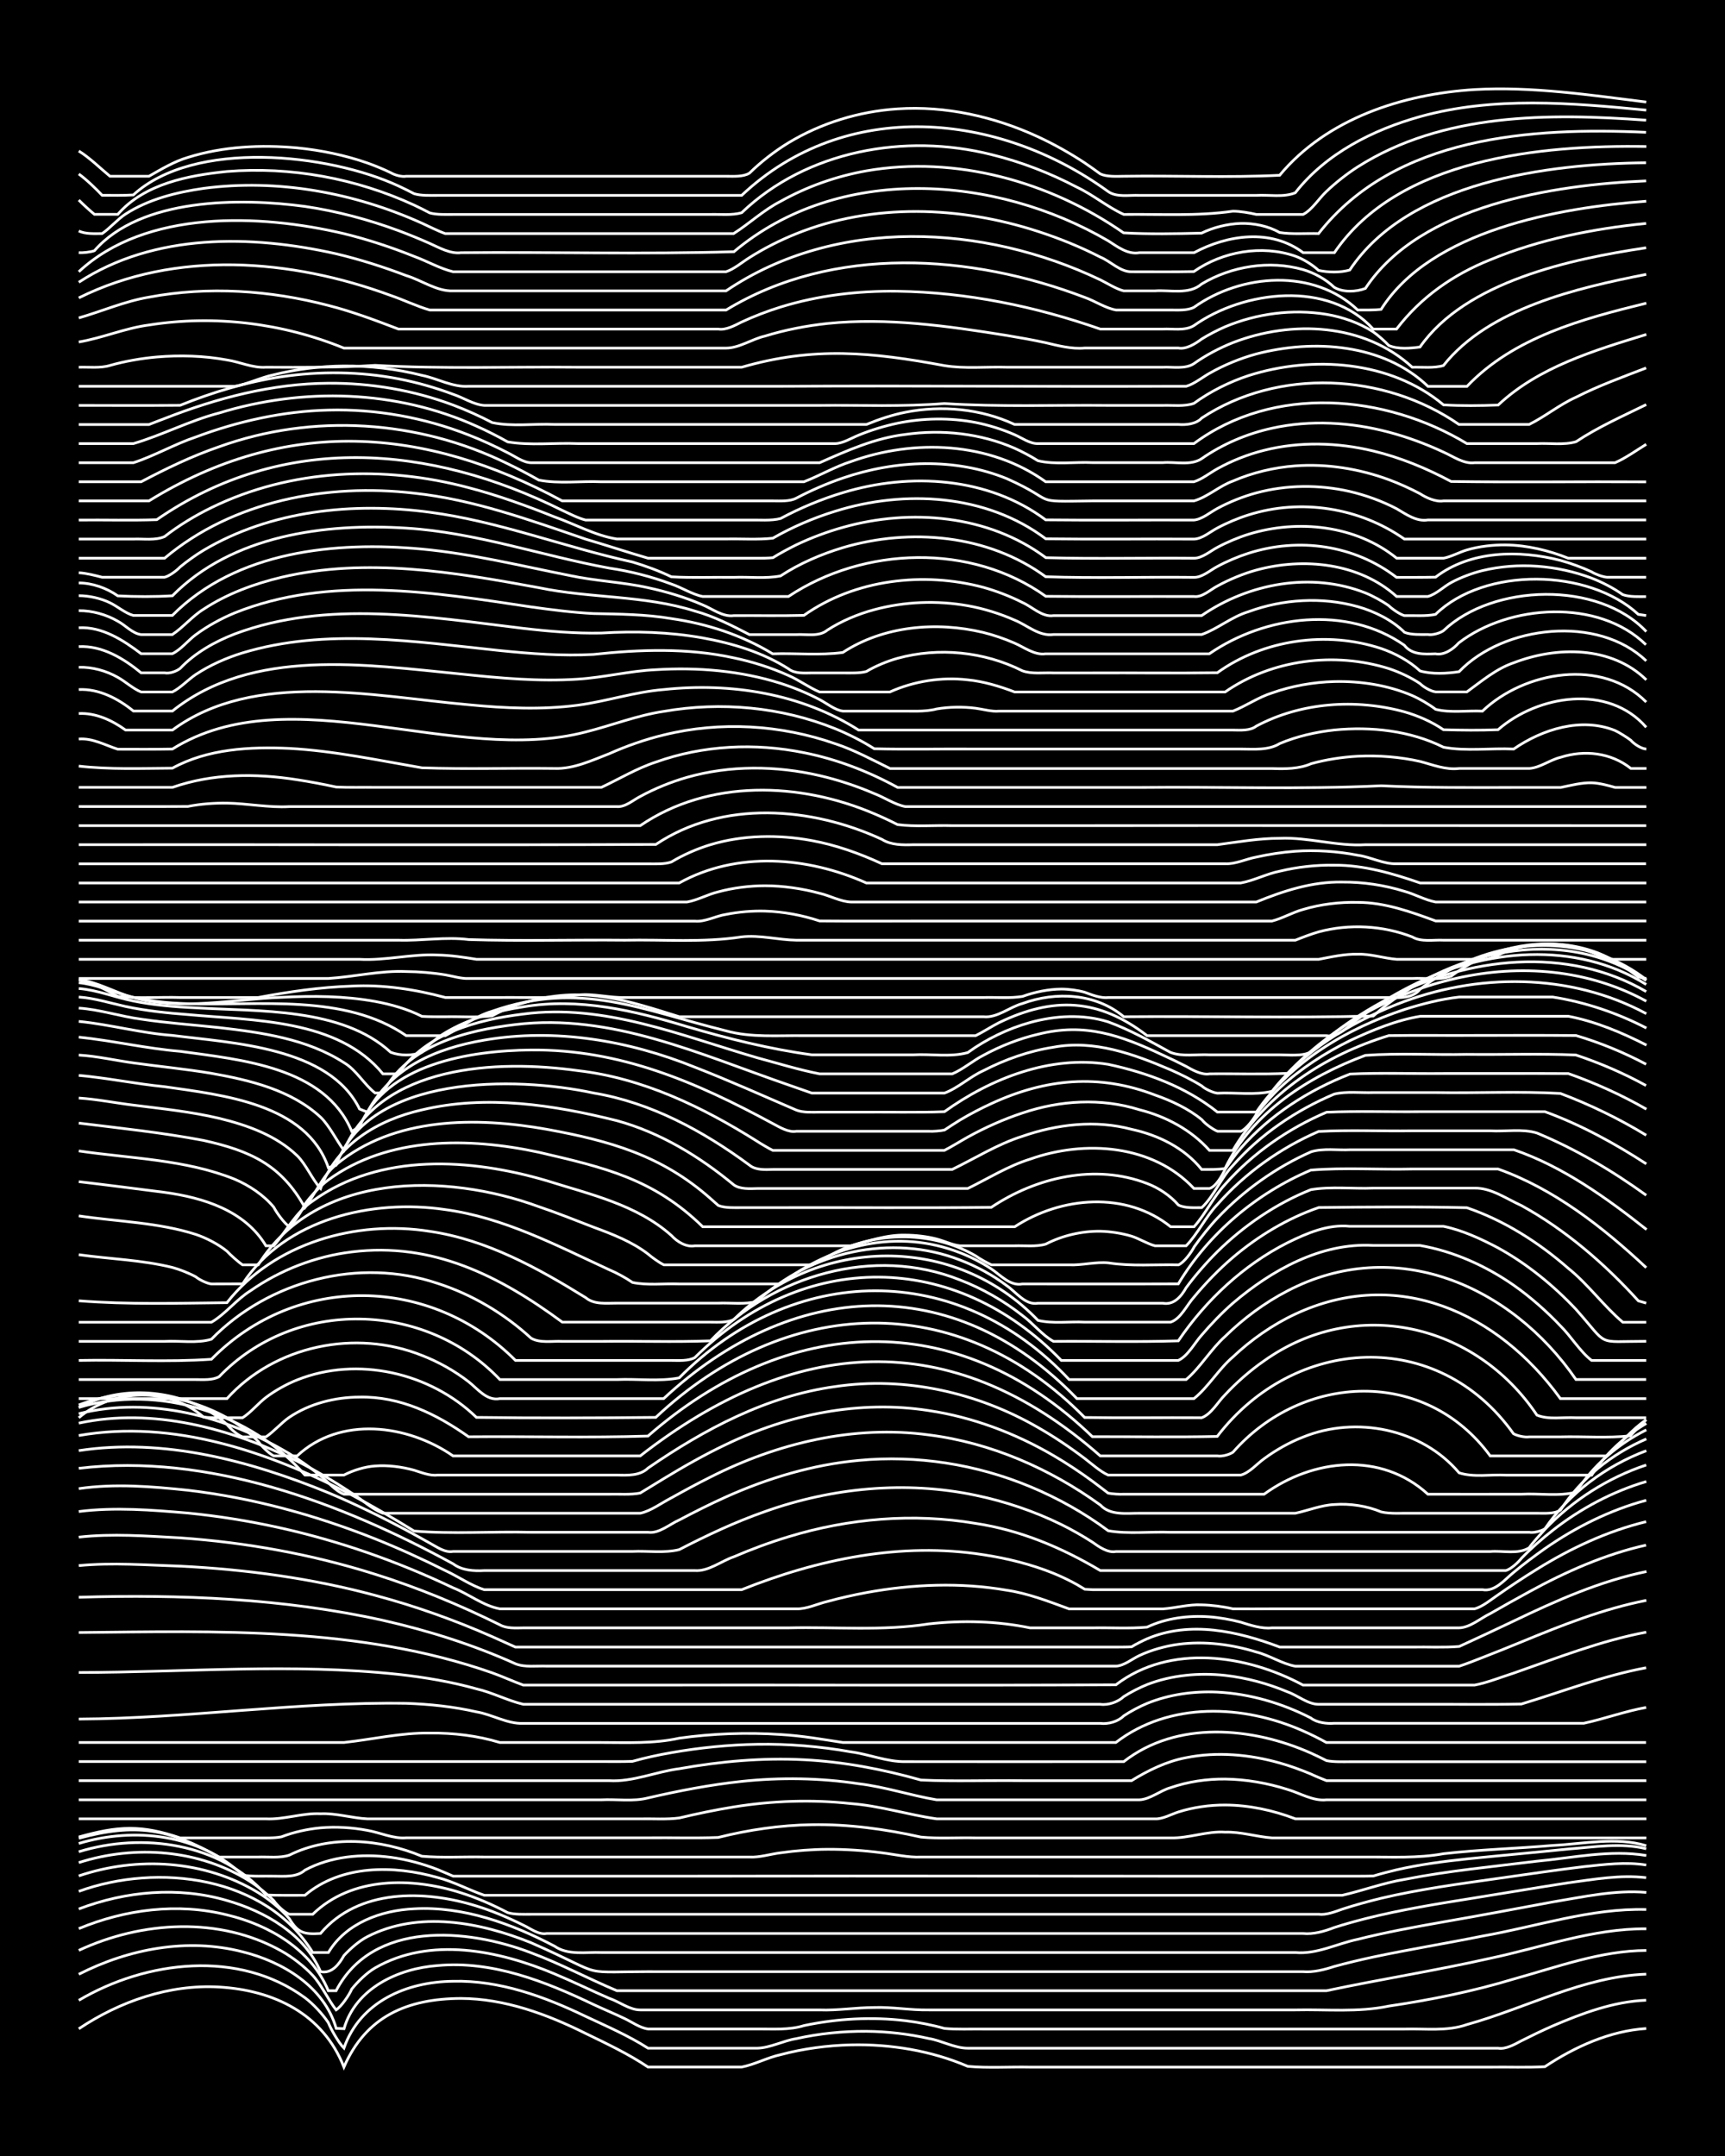 <?xml version="1.0" encoding="UTF-8"?><svg id="a" xmlns="http://www.w3.org/2000/svg" width="1920" height="2400" viewBox="0 0 192 240"><defs><style>.b{fill:none;stroke:#fff;stroke-miterlimit:10;stroke-width:.3px;}.c{stroke-width:0px;}</style></defs><rect class="c" width="192" height="240"/><path class="b" d="M8.77,225.84c4.57-3.06,10.08-4.97,15.62-4.65,6.1.36,11.55,2.98,13.89,8.91,2.47-5.67,7.07-7.61,13.02-7.64,4.87.02,9.58,1.75,13.89,3.9,2.33,1.13,4.79,2.29,6.94,3.74,3.45,0,6.97,0,10.42,0,1.44-.28,2.9-1.07,4.34-1.38,2.52-.67,5.21-1.03,7.81-1.09,4.42-.1,8.94.64,13.02,2.39,2.27.21,4.66.04,6.94.09,17.07,0,34.14,0,51.21,0,1.98-.03,4.09.06,6.08-.05,3.34-2.22,7.24-3.99,11.28-4.25"/><path class="b" d="M8.77,222.67c7.51-4.44,17.82-5.67,25.17-.29.91.68,1.97,1.82,2.6,2.77.3.75,1.16,2.26,1.74,2.84,1.81-5.18,6.98-7.39,12.15-7.44,5.16-.13,10.17,1.7,14.76,3.91,2.32,1.09,4.78,2.15,6.94,3.54,4.03,0,8.12,0,12.15,0,1.44-.03,2.92-.84,4.34-1.06,2.53-.57,5.22-.84,7.81-.82,2.3.02,4.7.29,6.94.8,1.43.23,2.89,1.08,4.34,1.08,7.51,0,15.06,0,22.57,0,12.15,0,24.31,0,36.45,0,.86.15,1.87-.43,2.6-.82,1.07-.54,2.37-1.17,3.47-1.65,3.29-1.41,6.8-2.73,10.42-2.87"/><path class="b" d="M8.77,219.77c5.56-2.84,12.11-4.08,18.23-2.5,4.47,1.11,9.07,3.86,10.42,8.52l.87.04c1.3-4.51,6.03-6.71,10.42-7.03,6.09-.56,11.97,1.76,17.36,4.34,1.09.51,2.39,1.05,3.47,1.57.78.37,1.72,1.05,2.6,1.15,1.69,0,3.52,0,5.21,0,2.28,0,4.66,0,6.94,0,1.71-.01,3.56.14,5.21-.38,3.68-.78,7.55-.99,11.28-.54,1.41.17,2.97.47,4.34.86,1.39.13,2.95.05,4.34.07,15.62,0,31.25,0,46.87,0,2.29-.07,4.74.28,6.94-.5,6.63-1.84,12.97-5.36,19.96-5.61"/><path class="b" d="M8.77,217.11c7.03-3.27,15.67-3.8,22.57.08,1.21.68,2.52,1.69,3.47,2.71.94,1.01,1.75,2.75,2.6,3.84.59-.38,1.46-1.66,1.74-2.32.68-.84,1.67-1.82,2.6-2.36,6.14-3.53,13.77-1.94,19.96.66,2.01.84,4.08,1.85,6.08,2.72,1.12.37,2.27,1.3,3.47,1.3,6.64,0,13.32,0,19.96,0,1.99.08,4.08-.27,6.08-.27,2-.07,4.08.31,6.08.27,8.09,0,16.21,0,24.3,0,5.48,0,11.01,0,16.49,0,3.46-.08,7.01.29,10.42-.43,4.67-.69,9.36-1.64,13.89-3.01,4.82-1.33,9.7-3.16,14.76-3.18"/><path class="b" d="M8.77,214.69c5.17-2.15,11.02-2.9,16.49-1.53,4.68,1.12,9.37,3.83,11.28,8.44h.87c4.08-7.85,14.61-6.95,21.7-4.22,3.24,1.2,6.36,2.88,9.55,4.22,7.51,0,15.06,0,22.57,0,18.8,0,37.62,0,56.42,0,6.04-1.28,12.2-2.25,18.23-3.61,5.73-1.21,11.44-3.33,17.36-3.28"/><path class="b" d="M8.77,212.5c5.23-1.99,11.09-2.52,16.49-.94,4.25,1.22,8.6,3.7,10.42,7.92,1.26.26,2.07-.84,2.6-1.79.7-.76,1.69-1.63,2.6-2.1,5.69-2.93,12.54-1.63,18.23.67,9.17,4.02,4.43,3.16,14.76,3.22,6.64,0,13.32,0,19.96,0,17.07,0,34.14,0,51.21,0,1.13.1,2.41-.23,3.47-.58,1.38-.38,2.94-.75,4.34-1.05,4.01-.85,8.13-1.52,12.15-2.33,6.03-1.06,12.05-3.12,18.23-2.96"/><path class="b" d="M8.77,210.54c8.79-3.2,20.81-1.72,26.04,6.81h1.74c1.96-3.29,5.88-4.7,9.55-4.87,5.48-.3,10.84,1.65,15.62,4.16,1.51,1.05,3.48.64,5.21.71,2.87,0,5.81,0,8.68,0,8.09,0,16.21,0,24.3,0,14.75,0,29.52,0,44.27,0,2.39.22,4.65-1,6.94-1.47,3.13-.79,6.37-1.38,9.55-1.94,4.04-.7,8.12-1.47,12.15-2.22,3.41-.56,6.94-1.36,10.42-1.06"/><path class="b" d="M8.77,208.82c6.53-2.21,14.02-1.76,19.96,1.86,1.22.74,2.54,1.82,3.47,2.9.99,1.63,1.64,1.75,3.47,1.65,4.22-5.01,11.58-4.86,17.36-3.06,1.75.54,3.57,1.31,5.21,2.13.79.36,1.69,1.1,2.6.93,15.91,0,31.83,0,47.74,0,12.15,0,24.31,0,36.45,0,1.14.12,2.42-.25,3.47-.66,1.07-.35,2.38-.71,3.47-.99,3.98-1.01,8.1-1.66,12.15-2.31,3.45-.55,6.96-1.15,10.42-1.68,2.84-.38,5.81-.92,8.68-.57"/><path class="b" d="M8.77,207.34c6.29-2.01,13.47-1.47,19.1,2.12.84.54,1.9,1.4,2.6,2.11.33.48,1.17,1.32,1.74,1.52h2.6c4.35-4.22,11.04-4.13,16.49-2.39,1.76.55,3.58,1.35,5.21,2.21.77.23,1.81.18,2.6.18,21.99,0,43.98,0,65.97,0,7.22,0,14.48,0,21.7,0,.81.11,1.85-.29,2.6-.56,1.37-.45,2.94-.88,4.34-1.22,4.27-1.01,8.68-1.59,13.02-2.21,3.16-.44,6.38-.93,9.55-1.31,2.27-.24,4.67-.55,6.94-.18"/><path class="b" d="M8.77,206.13c7.08-2.18,15.8-.99,20.83,4.81,1.39.07,2.95.03,4.34.04,4.04-3.43,9.9-3.36,14.76-1.98,1.77.45,3.49,1.39,5.21,1.98,1.09,0,2.38,0,3.47,0,26.33,0,52.66,0,78.99,0,4.32,0,8.7,0,13.02,0,2.29-.52,4.61-1.39,6.94-1.77,4.86-.96,9.85-1.42,14.76-2.03,4-.37,8.14-1.3,12.15-.63"/><path class="b" d="M8.77,205.21c6.16-1.86,13.44-1.05,18.23,3.52,1.09.19,2.38.09,3.47.12,1.14,0,2.55.16,3.47-.67,2.88-1.55,6.34-1.85,9.55-1.43,1.74.23,3.57.72,5.21,1.36.46.18,1.29.55,1.74.74.46,0,1.29,0,1.74,0,8.09,0,16.21,0,24.3,0,24.3-.04,48.61.02,72.91,0,1.08,0,2.39.01,3.47-.02.75-.23,1.83-.51,2.6-.69,2.54-.58,5.22-.94,7.81-1.21,3.74-.38,7.55-.72,11.28-1.1,2.85-.21,5.86-.73,8.68-.03"/><path class="b" d="M8.77,204.63c6.35-1.72,10.01-1.07,15.62,2.09,1.4,0,2.95,0,4.34,0,1.1-.04,2.41.14,3.47-.21,4.58-2.28,10.14-1.8,14.76.12,2.27.2,4.66.04,6.94.09,9.83,0,19.68,0,29.51,0,1.11.07,2.38-.34,3.47-.47,1.68-.24,3.51-.38,5.21-.39,1.99-.01,4.1.13,6.08.39,1.39.17,2.93.54,4.34.47,12.15,0,24.31,0,36.45,0,4.32,0,8.7,0,13.02,0,2.88-.02,5.84.16,8.68-.37,4.02-.46,8.12-.57,12.15-.92,3.43-.16,7.06-.99,10.42.03"/><path class="b" d="M8.77,204.49c4.39-1.24,6.96-1.37,11.28.1,2.87,0,5.81,0,8.68,0,.79,0,1.83.04,2.6-.12,1.34-.52,2.91-.87,4.34-1,1.7-.15,3.54-.04,5.21.28,1.41.24,2.89.96,4.34.83,8.96,0,17.95,0,26.91,0,2.57-.03,5.24.06,7.81-.04,3.38-.85,6.92-1.37,10.42-1.42,4.07-.07,8.19.49,12.15,1.38,1.98.19,4.09.04,6.08.09,7.22,0,14.48,0,21.7,0,2.01.06,4.05-.78,6.08-.64,1.72-.06,3.51.52,5.21.64,4.32,0,8.7,0,13.02,0,9.54,0,19.1,0,28.64,0"/><path class="b" d="M8.77,202.47c6.93,0,13.9,0,20.83,0,2.01.1,4.05-.67,6.08-.57,1.73-.08,3.51.49,5.21.57,2.57,0,5.24,0,7.81,0,7.51,0,15.06,0,22.57,0,1.39-.03,2.96.09,4.34-.1,1.97-.47,4.07-.91,6.08-1.23,4.28-.69,8.71-.84,13.02-.37,3.21.24,6.38,1.25,9.55,1.7,4.61,0,9.28,0,13.89,0,3.45,0,6.97,0,10.42,0,.84.04,1.83-.53,2.6-.77,1.63-.52,3.49-.78,5.21-.77,2.64.01,5.35.59,7.81,1.54,1.08,0,2.39,0,3.47,0,11.86,0,23.73,0,35.59,0"/><path class="b" d="M8.77,200.35c19.38,0,38.77,0,58.15,0,1.69-.09,3.56.22,5.21-.21,3.41-.79,6.93-1.47,10.42-1.84,4.31-.46,8.73-.39,13.02.26,2.92.34,5.8,1.31,8.68,1.79,7.51,0,15.06,0,22.57,0,1.2-.05,2.33-1.04,3.47-1.35,1.91-.67,4.06-.98,6.08-.96,2.32.03,4.73.45,6.94,1.16,1.39.4,2.84,1.32,4.34,1.15,11.86,0,23.73,0,35.59,0"/><path class="b" d="M8.77,198.22c19.67,0,39.35,0,59.02,0,2.64.16,5.21-1,7.81-1.33,4.56-.82,9.26-1.24,13.89-1,4.39.22,8.79,1.06,13.02,2.26,3.73.17,7.54.02,11.28.07,4.03,0,8.12,0,12.15,0,1.84-1.14,3.92-2.16,6.08-2.56,3.43-.69,7.07-.36,10.42.59,1.11.31,2.41.78,3.47,1.23.4.2,1.32.57,1.74.74.41,0,1.32,0,1.74,0,11.28,0,22.57,0,33.85,0"/><path class="b" d="M8.77,196.09c19.38,0,38.77,0,58.15,0,1.09,0,2.39.02,3.47-.02,1.37-.39,2.94-.73,4.34-.97,3.13-.55,6.37-.88,9.55-.93,3.47-.06,7,.23,10.42.84,2,.26,4.05,1.13,6.08,1.09,8.09,0,16.21.01,24.3,0,5.92-4.62,14.31-3.85,20.83-.95.44.19,1.31.62,1.74.84.77.16,1.83.12,2.6.12,1.69,0,3.52,0,5.21,0,9.25,0,18.53,0,27.77,0"/><path class="b" d="M8.77,193.97c9.83,0,19.68,0,29.51,0,3.15-.34,6.35-1.1,9.55-1.05,2.61-.03,5.31.29,7.81,1.05,3.74,0,7.54,0,11.28,0,2.88,0,5.85.15,8.68-.48,3.71-.52,7.54-.66,11.28-.41,2.3.13,4.67.54,6.94.89,2.57,0,5.24,0,7.81,0,7.51,0,15.06,0,22.57,0,5.96-4.58,14.22-4.23,20.83-1.29.79.34,1.85.87,2.6,1.29,2.28,0,4.66,0,6.94,0,9.54,0,19.1,0,28.64,0"/><path class="b" d="M8.77,191.36c12.16-.06,24.28-1.94,36.45-1.75,2.6.09,5.28.37,7.81.95,1.73.28,3.44,1.36,5.21,1.28,7.51,0,15.06,0,22.57,0,13.88,0,27.78,0,41.66,0,.87.11,1.97-.19,2.6-.83.72-.49,1.8-1.06,2.6-1.39,2.44-1,5.19-1.38,7.81-1.26,3.61.18,7.21,1.23,10.42,2.88.65.52,1.79.66,2.6.59,1.08,0,2.39,0,3.47,0,6.35,0,12.74,0,19.1,0,1.69,0,3.52,0,5.21,0,2.29-.49,4.62-1.35,6.94-1.76"/><path class="b" d="M8.77,186.18c11.85-.02,23.77-1.06,35.59.21,2.9.32,5.87.82,8.68,1.61,1.75.4,3.47,1.31,5.21,1.72,5.48,0,11.01,0,16.49,0,15.91,0,31.83,0,47.74,0,.88.12,1.96-.26,2.6-.86.72-.47,1.8-1.02,2.6-1.34,2.72-1.06,5.79-1.33,8.68-1.02,2.35.26,4.76.91,6.94,1.83,1.11.38,2.26,1.39,3.47,1.39,3.74,0,7.54,0,11.28,0,3.74-.02,7.55.05,11.28-.03,4.6-1.39,9.15-3.16,13.89-4.04"/><path class="b" d="M8.77,181.73c15.37-.15,31.29-.68,46,4.48,1.1.39,2.37.97,3.47,1.37.77,0,1.83,0,2.6,0,3.16,0,6.39,0,9.55,0,17.93-.03,35.88.05,53.81-.03,6.03-4.6,14.53-3.37,20.83.03,4.61,0,9.28,0,13.89,0,1.69,0,3.52,0,5.21,0,1.43-.27,2.95-.89,4.34-1.33,4.85-1.69,9.69-3.61,14.76-4.56"/><path class="b" d="M8.77,177.8c11.3-.33,22.78.12,33.85,2.57,5.04,1.14,10.04,2.71,14.76,4.84,1.05.42,2.37.21,3.47.26,1.69,0,3.52,0,5.21,0,13.3,0,26.62,0,39.93,0,6.06,0,12.16,0,18.23,0,.89-.04,1.82-.82,2.6-1.18,1.32-.62,2.9-1.06,4.34-1.25,2.88-.38,5.91,0,8.68.86,1.44.36,2.88,1.32,4.34,1.58,5.48,0,11.01,0,16.49,0,.4,0,1.32,0,1.74,0,.77-.25,1.84-.67,2.6-.97,1.39-.54,2.96-1.17,4.34-1.74,4.5-1.86,9.1-3.68,13.89-4.62"/><path class="b" d="M8.77,174.28c3.73-.36,7.55-.06,11.28.06,7.31.36,14.63,1.35,21.7,3.25,4.43,1.18,8.82,2.74,13.02,4.59.78.34,1.82.83,2.6,1.17,1.99,0,4.09,0,6.08,0,13.88,0,27.78,0,41.66,0,4.61,0,9.28,0,13.89,0,1.69,0,3.52,0,5.21,0,.42,0,1.31,0,1.74-.03.4-.26,1.3-.71,1.74-.9,4.78-2.03,10.1-.83,14.76.93,4.9,0,9.85,0,14.76,0,1.69-.03,3.53.07,5.21-.07,2-.91,4.1-1.9,6.08-2.84,4.72-2.27,9.6-4.44,14.76-5.5"/><path class="b" d="M8.77,171.11c3.72-.42,7.55-.12,11.28.08,7.35.51,14.67,1.83,21.7,4.05,4.76,1.49,9.42,3.42,13.89,5.63.74.43,1.79.35,2.6.34,1.39,0,2.95,0,4.34,0,8.38,0,16.79,0,25.17,0,5.19-.13,10.48.37,15.62-.44,3.74-.42,7.6-.32,11.28.44,2.28,0,4.66,0,6.94,0,1.98-.04,4.1.1,6.08-.08,2.12-1.01,4.62-1.32,6.94-1.15,1.1.08,2.41.31,3.47.59,1.06.33,2.33.76,3.47.64,6.93,0,13.9,0,20.83,0,1.24-.02,2.39-1.06,3.47-1.58,1.38-.79,2.94-1.67,4.34-2.43,4.09-2.24,8.45-4.18,13.02-5.2"/><path class="b" d="M8.77,168.26c4.01-.51,8.14-.17,12.15.17,6.79.67,13.52,2.17,19.96,4.4,3.23,1.12,6.46,2.45,9.55,3.92,1.72.67,3.38,2.02,5.21,2.34,3.16,0,6.39,0,9.55,0,7.8,0,15.63,0,23.44,0,1.14.05,2.38-.57,3.47-.82,1.38-.38,2.94-.73,4.34-.99,5.13-.94,10.47-1.15,15.62-.26,2.38.35,4.7,1.26,6.94,2.08,1.08,0,2.39,0,3.47,0,2.28,0,4.66,0,6.94,0,1.4-.09,2.92-.53,4.34-.45,1.1.02,2.4.19,3.47.44,1.39.02,2.95,0,4.34,0,7.51,0,15.06,0,22.57,0,.89-.23,1.86-1.05,2.6-1.55,1.36-.95,2.92-1.99,4.34-2.86,3.75-2.33,7.85-4.25,12.15-5.29"/><path class="b" d="M8.77,165.71c4.01-.58,8.14-.24,12.15.18,7.14.84,14.16,2.75,20.83,5.41,2.62,1.05,5.29,2.26,7.81,3.53,1.41.64,2.85,1.67,4.34,2.13,4.61,0,9.28,0,13.89,0,4.9,0,9.85,0,14.76,0,8.49-3.4,17.77-5.33,26.91-3.89,2.64.4,5.34,1.07,7.81,2.07.79.32,1.86.83,2.6,1.25,0,0,.87.52.87.52l.87.05c7.22,0,14.48,0,21.7,0,7.22,0,14.48,0,21.7,0,1.4.26,2.49-1.15,3.47-1.93,1.04-.87,2.36-1.86,3.47-2.64,3.41-2.38,7.25-4.3,11.28-5.38"/><path class="b" d="M8.77,163.45c14.39-1.71,29.2,3.82,41.66,10.63.99.74,2.29.82,3.47.75,1.09,0,2.38,0,3.47,0,4.03,0,8.12,0,12.15,0,2.57,0,5.24,0,7.81,0,1.52.12,2.95-1.06,4.34-1.53,1.95-.84,4.05-1.62,6.08-2.23,6.7-2.05,13.91-2.66,20.83-1.49,4.98.75,9.59,2.69,13.89,5.25,6.35,0,12.74,0,19.1,0,8.09,0,16.21,0,24.3,0,.4,0,1.33,0,1.74,0,.57-.16,1.38-.91,1.74-1.37,1.01-1.05,2.33-2.21,3.47-3.1,3.08-2.42,6.66-4.33,10.42-5.44"/><path class="b" d="M8.77,161.48c9.43-1.44,19.08,1.13,27.78,4.69,2.93,1.23,5.87,2.67,8.68,4.17.79.42,1.83,1,2.6,1.43.76.41,1.69,1.1,2.6.93,6.64,0,13.32,0,19.96,0,1.69-.08,3.56.21,5.21-.2,3.07-1.59,6.28-3.1,9.55-4.24,7.46-2.66,15.66-3.45,23.44-1.81,3.28.68,6.54,1.78,9.55,3.26,1.12.55,2.42,1.29,3.47,1.97.69.5,1.7,1.21,2.6,1.03,5.48,0,11.01,0,16.49,0,8.38,0,16.79,0,25.17,0,1.39-.12,3.1.35,4.34-.42.35-.53,1.31-1.56,1.74-2.04,3.09-3.24,7.03-5.76,11.28-7.17"/><path class="b" d="M8.77,159.8c10.48-1.84,21.17,1.81,30.38,6.62,2.33,1.23,4.7,2.63,6.94,4.01,4.29.36,8.7.03,13.02.14,4.32,0,8.7,0,13.02,0,1.23.17,2.4-.9,3.47-1.37,1.67-.88,3.49-1.8,5.21-2.57,4.66-2.09,9.66-3.59,14.76-4.06,6.47-.62,13.1.42,19.1,2.92,3.05,1.27,6.03,2.93,8.68,4.91,2.24.39,4.67.08,6.94.17,4.32,0,8.7,0,13.02,0,7.8,0,15.63,0,23.44,0,1.08,0,2.39,0,3.47,0,.44.09,1.36-.13,1.74-.4,2.71-3.97,6.8-7,11.28-8.68"/><path class="b" d="M8.77,158.42c8.24-1.76,16.89.58,24.3,4.23,2.06,1.03,4.16,2.28,6.08,3.56,1.11.68,2.24,1.79,3.47,2.24.45,0,1.29,0,1.74,0,6.93,0,13.9,0,20.83,0,1.99,0,4.09,0,6.08,0,1.2-.26,2.39-1.17,3.47-1.72,1.38-.77,2.93-1.61,4.34-2.31,7.45-3.78,15.96-5.82,24.3-4.69,6.9.87,13.49,3.75,19.1,7.81,1.1,1.18,2.89.9,4.34.91,1.98,0,4.09,0,6.08,0,3.74,0,7.54,0,11.28,0,1.39-.3,2.9-.91,4.34-.97,1.72-.13,3.61.15,5.21.82,1.06.25,2.39.12,3.47.15,3.45,0,6.97,0,10.42,0,1.08,0,2.39,0,3.47,0,.79,0,1.9.09,2.6-.35,2.26-3.52,5.72-6.27,9.55-7.92"/><path class="b" d="M8.77,157.37c7.95-1.99,16.54.32,23.44,4.45,1.14.7,2.44,1.62,3.47,2.47.79.61,1.64,1.69,2.6,2.04,1.69,0,3.52,0,5.21,0,8.09,0,16.21,0,24.3,0,1.09-.03,2.4.09,3.47-.13.77-.47,1.83-1.12,2.6-1.59,2.22-1.35,4.59-2.7,6.94-3.81,6.95-3.36,14.88-4.98,22.57-3.78,4.89.73,9.63,2.52,13.89,5.01,1.44.84,3,1.87,4.34,2.86.42.32,1.32.99,1.74,1.32.4.09,1.32.15,1.74.12,5.19,0,10.43,0,15.62,0,5.44-3.95,13-4.77,18.23,0,3.45.01,6.97,0,10.42,0,1.98-.11,4.15.27,6.08-.23,1.86-2.97,4.69-5.37,7.81-6.93"/><path class="b" d="M8.77,156.67c8.82-2.63,19.17.64,25.17,7.53,1.4,0,2.95,0,4.34,0,1.03-.53,2.32-.93,3.47-1.01,1.41-.11,2.98.09,4.34.47.78.24,1.77.65,2.6.54,4.9,0,9.85,0,14.76,0,1.69,0,3.52,0,5.21,0,1.16.03,2.57.1,3.47-.78,6.26-4.31,13.21-8.03,20.83-9.07,7.76-1.16,15.81.65,22.57,4.55,1.76,1,3.59,2.23,5.21,3.46.75.57,1.73,1.46,2.6,1.84.42,0,1.31,0,1.74,0,4.32,0,8.7,0,13.02,0,.96-.24,1.82-1.27,2.6-1.82,1.28-.95,2.85-1.84,4.34-2.41,5.88-2.39,13.21-.94,17.36,3.98,1.62.53,3.52.16,5.21.26,3.16,0,6.39,0,9.55,0,1.49-2.35,3.7-4.35,6.08-5.76"/><path class="b" d="M8.77,156.4c5.3-2.09,11.55-1.3,16.49,1.41,1.2.67,2.51,1.66,3.47,2.64.34.49,1.2,1.35,1.74,1.62h2.6c4.78-4.48,12.3-3.51,17.36,0h20.83c17.01-13.28,34.53-14.68,51.21,0,3.16,0,6.39,0,9.55,0,1.09,0,2.38,0,3.47,0,.5.09,1.32-.13,1.74-.41,7.77-8.84,21.44-9.42,28.64.41h13.02c1.4-1.28,2.74-2.96,4.34-4.02"/><path class="b" d="M8.77,156.68c4.23-2.3,9.64-2.1,13.89.06.84.43,1.9,1.18,2.6,1.82.34.45,1.19,1.21,1.74,1.39.77,0,1.83,0,2.6,0,.85-.56,1.76-1.61,2.6-2.18,2.26-1.53,5.1-2.24,7.81-2.25,4.53-.09,8.55,1.87,12.15,4.42,6.64-.06,13.33.13,19.96-.08,15.48-13.52,34.33-14.54,49.47.07,4.61-.01,9.28.07,13.89-.03,8.58-11.21,24.54-12.18,32.98-.3.43.24,1.25.42,1.74.35,1.09,0,2.38,0,3.47,0,2.57-.07,5.26.16,7.81-.12.41-.47,1.27-1.37,1.74-1.79"/><path class="b" d="M8.77,157.82c3.82-3.27,10.08-3.43,13.89-.07,1.39.14,2.95.05,4.34.07.88-.55,1.78-1.64,2.6-2.26,1-.76,2.31-1.49,3.47-1.95,6.71-2.68,14.82-.82,19.96,4.17,6.64.09,13.32.07,19.96,0,14.46-13.58,33.55-14.42,47.74.01,4.32.07,8.7,0,13.02.03,1.07-.39,1.83-1.79,2.6-2.55,1.26-1.36,2.82-2.73,4.34-3.78,10.18-7.26,23.54-4.19,30.38,6.04,1.32.54,2.95.2,4.34.29,2.57,0,5.24,0,7.81,0"/><path class="b" d="M8.77,155.69h16.49c5.36-5.93,14.33-7.76,21.7-4.81,1.82.7,3.67,1.74,5.21,2.94,1,.79,2.02,2.16,3.47,1.87,6.06,0,12.16,0,18.23,0,14.17-13.21,32.16-14.35,46,0h13.02c1.59-1.27,2.77-3.31,4.34-4.64,2.02-1.91,4.42-3.6,6.94-4.77,11.33-5.3,22.56-.21,29.51,9.41h9.55"/><path class="b" d="M8.77,153.57c3.16,0,6.39,0,9.55,0,1.09,0,2.38,0,3.47,0,.8,0,1.87.09,2.6-.32,8.43-8.78,22.93-8.45,31.25.32,4.32,0,8.7,0,13.02,0,2.27-.1,4.71.24,6.94-.19,12.68-12.8,30.96-13.11,43.4.19h13.02c1.59-1.34,2.77-3.41,4.34-4.8,2.02-1.99,4.42-3.77,6.94-5.07,11.94-6.25,24.87-.66,32.11,9.86h7.81"/><path class="b" d="M8.77,151.44c4.9-.1,9.88.21,14.76-.13,9.43-9.6,24.43-9.33,33.85.13,4.32,0,8.7,0,13.02,0,1.39,0,2.95,0,4.34,0,.8,0,1.87.09,2.6-.32,12.09-12.03,28.92-11.95,40.79.32h13.02c1.08-.5,1.83-1.97,2.6-2.82,1.01-1.19,2.3-2.53,3.47-3.55,4.3-3.67,9.81-6.77,15.62-6.43,1.69,0,3.52,0,5.21,0,3.73.65,7.32,2.26,10.42,4.42,1.84,1.29,3.67,2.9,5.21,4.53,1.16,1.14,2.18,2.86,3.47,3.85h6.08"/><path class="b" d="M8.77,149.32c3.16,0,6.39,0,9.55,0,1.68-.1,3.58.25,5.21-.24,6.4-6.55,16.46-9.15,25.17-6.22,3.84,1.23,7.45,3.38,10.42,6.11,1,.57,2.37.29,3.47.35,1.39,0,2.95,0,4.34,0,4.03-.05,8.13.09,12.15-.06,6.98-7.32,18.21-10.6,27.77-6.78,2.46.94,4.87,2.32,6.94,3.95,1.15.83,2.22,2.21,3.47,2.89,4.61-.04,9.28.09,13.89-.06,3.07-4.53,7.25-8.44,12.15-10.92,2.15-1.06,4.5-2.08,6.94-1.83,3.45,0,6.97,0,10.42,0,2.1.43,4.19,1.4,6.08,2.4,3.22,1.77,6.17,4.18,8.68,6.85,3.74,4.2,2.07,3.55,7.81,3.55"/><path class="b" d="M8.77,147.19h14.76c1.55-.9,2.8-2.55,4.34-3.5,3.32-2.32,7.26-3.84,11.28-4.33,8.99-1.11,16.43,2.65,23.44,7.82,4.03,0,8.12,0,12.15,0,1.39,0,2.95,0,4.34,0,.8,0,1.87.08,2.6-.3,9.43-9.32,24.58-9.57,33.85.1,1.65.4,3.52.11,5.21.2,3.16,0,6.39,0,9.55,0,1.15-.37,1.83-1.95,2.6-2.78,1.27-1.54,2.82-3.14,4.34-4.43,2.8-2.38,6.07-4.35,9.55-5.55,5.48-.06,11.02-.11,16.49.02,4.16,1.42,7.99,3.86,11.28,6.74,2.19,1.75,3.95,4.21,6.08,6.01h2.6"/><path class="b" d="M8.77,144.8c5.47.43,11.01.27,16.49.21,5.23-6.65,14.4-9.24,22.57-7.94,6.31.92,12.01,4.07,17.36,7.38.94.8,2.33.6,3.47.61,1.39,0,2.95,0,4.34,0,2.28,0,4.66,0,6.94,0,1.39-.06,2.99.18,4.34-.2,5.92-5.55,14.95-7.57,22.57-4.6,1.81.68,3.66,1.69,5.21,2.86,1.04.71,2.06,2.2,3.47,1.95,4.61,0,9.28,0,13.89,0,1.23.23,2.06-.75,2.6-1.72.98-1.34,2.29-2.84,3.47-4.01,2.97-2.92,6.54-5.36,10.42-6.91,2.24-.38,4.67-.08,6.94-.17,3.74,0,7.54,0,11.28,0,1.83-.05,3.59,1.21,5.21,1.94,4.91,2.7,9.27,6.47,13.02,10.61l.87.25"/><path class="b" d="M8.77,139.67c3.45.48,7.03.58,10.42,1.42.81.22,1.87.64,2.6,1.04.38.32,1.24.74,1.74.8,1.09,0,2.39,0,3.47-.01,4.73-7.24,14.42-9.48,22.57-8.27,6.48.88,12.37,3.98,18.23,6.69.82.34,1.88.92,2.6,1.42,1.66.35,3.52.1,5.21.17,3.74,0,7.54,0,11.28,0,5.74-4.42,13.06-6.18,19.96-3.48,1.15.44,2.45,1.11,3.47,1.79,1.03.68,2.1,1.95,3.47,1.69,5.77-.01,11.59.02,17.36-.01,3.38-5.63,8.72-10.11,14.76-12.67,3.72-.3,7.55-.03,11.28-.12,3.16,0,6.39,0,9.55,0,6.25,2.22,11.69,6.49,16.49,10.98"/><path class="b" d="M8.77,135.35c4.32.64,8.83.72,13.02,2.06,1.18.4,2.5,1.08,3.47,1.87.39.42,1.26,1.2,1.74,1.52h1.74c6.5-10.4,20.89-10.28,31.25-6.47,2.01.68,4.1,1.51,6.08,2.28,2.09.77,4.3,1.62,6.08,3,.4.35,1.25.96,1.74,1.19,1.39,0,2.95,0,4.34,0,3.16,0,6.39,0,9.55,0,.77,0,1.83,0,2.6,0,1.38-.7,2.86-1.62,4.34-2.11,4.49-1.6,9.74-1.32,13.89,1.12.39.29,1.29.79,1.74.99.77,0,1.84,0,2.6,0,1.98,0,4.09,0,6.08,0,1.4.06,2.94-.36,4.34-.22,2.55.4,5.24.16,7.81.22.63-.28,1.43-1.41,1.74-2.01.71-1.01,1.75-2.32,2.6-3.21,2.93-3.09,6.52-5.65,10.42-7.37,1.35-.41,2.95-.15,4.34-.22,1.99,0,4.09,0,6.08,0,4.03,0,8.12,0,12.15,0,5.43,1.86,10.28,5.34,14.76,8.88"/><path class="b" d="M8.77,131.54c3.16.37,6.39.79,9.55,1.19,4.29.59,8.94,2.01,11.28,5.95h.87c1.41-1.64,2.46-3.75,4.34-4.99,7.5-5.41,17.57-4.75,26.04-2.26,4.81,1.52,10.03,2.66,13.89,6.11.62.68,1.64,1.32,2.6,1.14,1.09,0,2.38,0,3.47,0,2.87,0,5.81,0,8.68,0,1.69,0,3.52,0,5.21,0,1.96-.53,4.01-1.25,6.08-1.19,1.1,0,2.41.15,3.47.43.78.2,1.79.68,2.6.76,1.99,0,4.09,0,6.08,0,1.09-.04,2.41.13,3.47-.19,1.83-.95,4.01-1.46,6.08-1.43,1.1.02,2.42.23,3.47.55.8.25,1.79.86,2.6,1.07,1.08,0,2.39,0,3.47,0,1.27-1.29,2.21-3.28,3.47-4.59,3.08-3.49,7.01-6.3,11.28-8.14,3.44-.18,6.97-.02,10.42-.07,2.87,0,5.81,0,8.68,0,1.68.1,3.59-.26,5.21.25,4.29,1.78,8.39,4.2,12.15,6.92"/><path class="b" d="M8.77,128.12c5.79.85,11.88.94,17.36,3.15,1.59.68,3.23,1.76,4.34,3.11.31.61,1.16,1.79,1.74,2.18.58-.48,1.42-1.84,1.74-2.53.66-.92,1.7-2.02,2.6-2.69,6.69-4.87,15.66-4.74,23.44-3.07,7.21,1.68,12.74,2.92,18.23,8.29h34.72c5.15-3.37,12.38-4,17.36,0h2.6c1.24-1.36,2.19-3.38,3.47-4.73,3.07-3.47,7.03-6.21,11.28-8.02,3.44-.15,6.97-.02,10.42-.06,4.61,0,9.28,0,13.89,0,3.96,1.44,7.76,3.52,11.28,5.81"/><path class="b" d="M8.77,125.02c4.62.57,9.31,1.06,13.89,1.93,5.16,1.15,8.64,2.69,11.28,7.48,1.13-1.48,1.98-3.59,3.47-4.78,6.43-5.34,15.59-5.34,23.44-3.94,6.99,1.28,12.78,2.88,18.23,7.71,0,0,.87.77.87.77.74.3,1.82.24,2.6.24,1.39,0,2.95,0,4.34,0,7.8-.02,15.63.05,23.44-.03,5-3.36,11.6-4.89,17.36-2.65,1.26.47,2.59,1.36,3.47,2.39.73.37,1.81.29,2.6.29,1.35-1.25,2.17-3.37,3.47-4.69,3.05-3.47,7.04-6.16,11.28-7.95,1.36-.33,2.95-.12,4.34-.17,2.28,0,4.66,0,6.94,0,4.61.08,9.29-.16,13.89.1,3.29,1.24,6.55,2.82,9.55,4.65"/><path class="b" d="M8.77,122.23c2,.13,4.09.55,6.08.79,3.17.4,6.43.73,9.55,1.47,3.1.75,6.34,1.9,8.68,4.16.97.94,1.69,2.67,2.6,3.65,1.78-4.92,6.39-7.64,11.28-8.75,7.16-1.71,14.66-.56,21.7,1.2,4.81,1.31,9.21,3.99,13.02,7.15.71.5,1.79.42,2.6.4,1.39,0,2.95,0,4.34,0,4.32,0,8.7,0,13.02,0,1.99,0,4.09,0,6.08,0,2.26-1.11,4.51-2.52,6.94-3.27,6.07-2.16,13.65-1.64,18.23,3.27h1.74c.75-.23,1.43-1.51,1.74-2.15.41-.62,1.25-1.79,1.74-2.34,3.25-3.71,7.57-6.47,12.15-8.25,3.44-.16,6.97-.02,10.42-.06,4.61.01,9.28-.02,13.89.01,2.98,1.05,5.95,2.39,8.68,3.96"/><path class="b" d="M8.77,119.71c3.17.28,6.37.95,9.55,1.26,6.45.93,15.8,1.88,18.23,9.02l.87-.29c3.63-10.13,19.91-9.92,28.64-8.03,6.38,1.06,12.21,4.23,17.36,8.03.69.58,1.77.5,2.6.48,1.39,0,2.95,0,4.34,0,3.74,0,7.54,0,11.28,0,1.39,0,2.95,0,4.34,0,2.56-1.24,5.07-2.83,7.81-3.69,3.87-1.35,8.16-1.85,12.15-.78,2.97.64,5.88,2.06,7.81,4.47.78,0,1.84.03,2.6-.11,3-6.22,9.32-10.25,15.62-12.59,3.72-.27,7.55-.03,11.28-.11,4.03.05,8.13-.1,12.15.07,2.67.89,5.35,2.04,7.81,3.4"/><path class="b" d="M8.77,117.45c2.01.11,4.09.6,6.08.87,2.86.4,5.83.68,8.68,1.16,4.28.76,8.87,1.85,12.15,4.88.98.94,1.79,2.62,2.6,3.7,4.08-9.58,17.1-10.12,26.04-8.88,7.22.83,13.88,4.04,19.96,7.87.42.28,1.29.79,1.74,1.01,1.69,0,3.52,0,5.21,0,3.74,0,7.54,0,11.28,0,.77,0,1.83,0,2.6,0,.79-.4,1.83-1.05,2.6-1.48,1.9-1.05,4.01-2,6.08-2.68,4.18-1.42,8.78-1.7,13.02-.37,2.95.74,5.77,2.24,7.81,4.53h2.6c3.76-6.4,10.36-10.65,17.36-12.78,3.16-.05,6.39,0,9.55-.02,3.74,0,7.54-.02,11.28.01,2.67.79,5.35,1.89,7.81,3.2"/><path class="b" d="M8.77,115.45c3.76.39,7.51,1.27,11.28,1.58,6.75.94,16.1,1.72,19.1,8.9l.87-.48c2.91-7.06,12.3-8.5,19.1-8.57,9.93-.08,18.35,3.57,26.91,8.2.74.39,1.73,1.01,2.6.85,1.39,0,2.95,0,4.34,0,3.45,0,6.97,0,10.42,0,.43.03,1.31-.04,1.74-.14.42-.29,1.3-.85,1.74-1.12,1.05-.63,2.35-1.31,3.47-1.82,6.01-2.78,11.98-3.36,18.23-.95,1.81.63,3.72,1.52,5.21,2.75.3.41,1.25,1.1,1.74,1.28.76,0,1.84,0,2.6,0,.62-.27,1.42-1.36,1.74-1.94.7-.93,1.75-2.11,2.6-2.9,2.29-2.12,5.02-3.89,7.81-5.26,2.46-1.15,5.12-2.26,7.81-2.7,1.99,0,4.09,0,6.08,0,3.45,0,6.97,0,10.42,0,3.01.58,5.96,1.82,8.68,3.21"/><path class="b" d="M8.77,113.7c3.47.34,6.92,1.31,10.42,1.56,6.73.86,17.45,1.29,20.83,8.19l.87.35c2.68-5.01,7.65-7.1,13.02-8.02,7.9-1.35,16.06.04,23.44,3.02,3.78,1.47,7.55,3.16,11.28,4.77.74.3,1.82.24,2.6.23,1.39,0,2.95,0,4.34,0,3.16-.03,6.39.07,9.55-.05,5.18-3.72,11.78-6.3,18.23-5.27,4.34.93,8.66,2.52,12.15,5.31h4.34c3.87-5.64,10.09-9.3,16.49-11.42,1.94-.61,4.05-1.16,6.08-1.38,1.39,0,2.95,0,4.34,0,1.99,0,4.09,0,6.08,0,3.61.56,7.17,1.77,10.42,3.45"/><path class="b" d="M8.77,112.22c2.32.15,4.64.93,6.94,1.23,2.85.43,5.81.63,8.68.94,4.76.55,9.79,1.25,13.89,3.9,1.36.79,2.26,2.44,3.47,3.38h.87c2.72-5.33,9.26-6.97,14.76-7.62,10.63-1.29,20.58,3.34,30.38,6.72.77.27,1.83.64,2.6.91,1.39,0,2.95,0,4.34,0,3.45,0,6.97,0,10.42,0,1.51-.55,2.86-1.84,4.34-2.5,2.42-1.25,5.11-2.2,7.81-2.61,4.5-.85,8.94.77,13.02,2.52,1.12.49,2.43,1.14,3.47,1.79.33.33,1.27.77,1.74.81,1.98-.1,4.14.25,6.08-.21,3.53-4.49,8.64-7.58,13.89-9.68,8.87-3.52,19.28-3.54,27.77,1.04"/><path class="b" d="M8.77,110.99c1.73.11,3.52.68,5.21,1.05,2.25.48,4.65.73,6.94.9,7.26.68,16.68.46,21.7,6.6h1.74c3.02-4.52,8.78-6.03,13.89-6.66,9-1.19,17.57,2.41,26.04,4.87,2.27.61,4.63,1.34,6.94,1.79,4.32,0,8.7,0,13.02,0,.43,0,1.31,0,1.74,0,1.18-.49,2.34-1.5,3.47-2.07,1.87-1.02,4-1.86,6.08-2.34,5.21-1.32,9.21.12,13.89,2.32.77.35,1.85.87,2.6,1.26.71.41,1.74.98,2.6.83,2.86-.04,5.82.08,8.68-.06,9.87-10.38,26.91-15.15,39.93-8.03"/><path class="b" d="M8.77,110.04c2.05.16,4.07,1,6.08,1.39,2.25.46,4.65.66,6.94.76,6.96.42,16.25-.07,21.7,4.95,1.04.4,2.43.4,3.47,0,.69-.77,1.71-1.66,2.6-2.18,2.62-1.57,5.68-2.43,8.68-2.88,6.16-1.05,12.35.41,18.23,2.2,4.54,1.34,9.19,2.5,13.89,3.14,3.74,0,7.54,0,11.28,0,1.98-.12,4.16.29,6.08-.25,2.06-1.5,4.49-2.67,6.94-3.35,2.79-.77,5.89-.95,8.68-.07,2.39.86,4.72,2.18,6.94,3.4,1.32.51,2.95.19,4.34.27,2.57,0,5.24,0,7.81,0,3.96.14,3.09-.1,6.08-2.44,1.87-1.43,3.99-2.77,6.08-3.85,8.74-4.61,19.84-5.88,28.64-.75"/><path class="b" d="M8.77,109.39c1.77.17,3.52.92,5.21,1.41,2.23.62,4.64.87,6.94.93,7.94.25,17.41-1.17,24.3,3.56,1.39,0,2.95,0,4.34,0,1.69-.88,3.34-2.17,5.21-2.72,9.87-3.46,16.64-.14,26.04,2.18,2.81.78,5.8.5,8.68.54,4.32,0,8.7,0,13.02,0,1.99,0,4.09,0,6.08,0,.79-.39,1.82-1.05,2.6-1.45,6.06-2.92,11.1-2.71,16.49,1.45,6.64,0,13.32,0,19.96,0,1.38.24,2.45-1.14,3.47-1.84,1.87-1.41,3.98-2.72,6.08-3.76,8.03-4.08,18.16-5.02,26.04-.1"/><path class="b" d="M8.77,109.05c2.11.26,4.05,1.45,6.08,2,5.39,1.47,11.03.18,16.49-.03,3.45-.18,7-.16,10.42.46,1.75.32,3.62.85,5.21,1.66.78.05,1.83.04,2.6.04,1.69-.04,3.53.11,5.21-.1,1.31-.73,2.89-1.31,4.34-1.67,6.1-1.62,10.75-.02,16.49,1.77,5.48,0,11.01,0,16.49,0,5.77,0,11.59,0,17.36,0,1.53.16,2.91-1.08,4.34-1.47,3.72-1.36,8.16-1.15,11.28,1.47,9.25-.08,18.54.15,27.77-.08,8.06-7.21,20.96-10.4,30.38-3.95"/><path class="b" d="M8.77,109.08c1.52.27,3.01,1.09,4.34,1.84,2.26.26,4.67.05,6.94.12,2.87,0,5.81,0,8.68,0,3.42-.64,6.94-1.16,10.42-1.27,3.51-.18,7.04.36,10.42,1.27,1.99,0,4.09,0,6.08,0,2.87-.04,5.83.15,8.68-.28,1.71-.19,3.51.33,5.21.28,13.3,0,26.62,0,39.93,0,1.39-.04,2.96.11,4.34-.12,1.34-.49,2.91-.81,4.34-.82.78,0,1.85.14,2.6.36.75.28,1.79.69,2.6.58,10.41,0,20.84,0,31.25,0,1.19.04,2.64.11,3.47-.93,1.28-1.01,2.86-1.97,4.34-2.67,6.68-3.24,14.86-3.04,20.83,1.62"/><path class="b" d="M8.77,108.92c9.25,0,18.53,0,27.78,0,2.86-.18,5.78-.9,8.68-.77,1.4.01,2.96.14,4.34.37.79.13,1.8.45,2.6.4,6.93,0,13.9,0,20.83,0,14.75,0,29.52,0,44.27,0,9.83,0,19.68,0,29.51,0,3.45,0,6.97,0,10.42,0,1.39-.08,3.01.23,4.34-.26.7-.56,1.8-1.23,2.6-1.65,4.24-2.14,9.44-2.64,13.89-.86,1.16.47,2.46,1.23,3.47,1.97,0,0,.87.65.87.65l.87.15"/><path class="b" d="M8.77,106.79c10.41,0,20.84,0,31.25,0,2.89.16,5.79-.62,8.68-.48,1.41.02,2.95.25,4.34.48,2.87,0,5.81,0,8.68,0,6.64,0,13.32,0,19.96,0,18.51,0,37.04,0,55.55,0,3.16,0,6.39,0,9.55,0,1.38-.27,2.93-.61,4.34-.57,1.42-.05,2.94.46,4.34.57,3.16,0,6.39,0,9.55,0,1.18.02,2.33-.91,3.47-1.15,2.51-.73,5.31-.74,7.81.04.79.25,1.86.73,2.6,1.11,1.39,0,2.95,0,4.34,0"/><path class="b" d="M8.77,104.66c11.86,0,23.73,0,35.59,0,2.58.08,5.24-.4,7.81-.07,5.77.19,11.59.01,17.36.07,4.33-.09,8.73.29,13.02-.37,2.01-.23,4.09.34,6.08.37,4.32,0,8.7,0,13.02,0,13.01,0,26.05,0,39.06,0,1.08,0,2.39,0,3.47,0,.75-.3,1.82-.71,2.6-.93,3.4-.91,7.14-.71,10.42.57.98.59,2.38.3,3.47.36,1.98,0,4.09,0,6.08,0,5.48,0,11.01,0,16.49,0"/><path class="b" d="M8.77,102.54c15.91,0,31.83,0,47.74,0,6.93,0,13.9,0,20.83,0,1.14.11,2.36-.59,3.47-.75,1.37-.28,2.94-.41,4.34-.37,2.03.06,4.15.46,6.08,1.1,4.03.04,8.12,0,12.15.01,9.83,0,19.68,0,29.51,0,2.87,0,5.81,0,8.68,0,1.13-.28,2.35-.99,3.47-1.29,1.93-.58,4.07-.84,6.08-.79,3.01,0,5.91,1.05,8.68,2.07,7.8,0,15.63,0,23.44,0"/><path class="b" d="M8.77,100.41c15.91,0,31.83,0,47.74,0,6.64,0,13.32,0,19.96,0,1.14-.19,2.35-.87,3.47-1.13,1.65-.45,3.5-.68,5.21-.68,2.01,0,4.14.31,6.08.84,1.11.25,2.33.93,3.47.97,9.54,0,19.1,0,28.64,0,5.48,0,11.01,0,16.49,0,3.02-1.24,6.24-2.28,9.55-2.22,2.31-.02,4.73.34,6.94,1.03,1.11.3,2.34.99,3.47,1.19,7.8,0,15.63,0,23.44,0"/><path class="b" d="M8.77,98.29c22.27,0,44.56,0,66.83,0,6.42-3.56,14.3-2.93,20.83,0,3.45,0,6.97,0,10.42,0,10.41,0,20.84,0,31.25,0,1.43-.25,2.9-1.03,4.34-1.31,1.95-.47,4.07-.71,6.08-.67,3.27-.02,6.49.92,9.55,1.98,8.38,0,16.79,0,25.17,0"/><path class="b" d="M8.77,96.16c21.12,0,42.24,0,63.36,0,.79,0,1.85.06,2.6-.21,1.31-.79,2.88-1.48,4.34-1.92,3.63-1.09,7.57-1.15,11.28-.46,2.68.49,5.35,1.44,7.81,2.58,5.77,0,11.59,0,17.36,0,6.93,0,13.9,0,20.83,0,1.13.07,2.37-.54,3.47-.74,1.37-.31,2.94-.55,4.34-.65,2.29-.16,4.7,0,6.94.44,1.42.18,2.91,1.01,4.34.95,9.25,0,18.53,0,27.77,0"/><path class="b" d="M8.77,94.03c21.41-.03,42.83.06,64.23-.03,7.43-4.98,17.34-4.19,25.17-.56,1,.64,2.33.63,3.47.59,1.69,0,3.52,0,5.21,0,4.61,0,9.28,0,13.89,0,4.9,0,9.85,0,14.76,0,2.27-.3,4.64-.72,6.94-.71,3.2-.14,6.36.91,9.55.71,10.41,0,20.84,0,31.25,0"/><path class="b" d="M8.77,91.91h62.49c7.63-5.21,17.78-4.86,26.04-1.33.79.33,1.84.82,2.6,1.21,1.97.26,4.09.06,6.08.12,4.32,0,8.7,0,13.02,0,21.41-.03,42.82.01,64.23,0"/><path class="b" d="M8.77,89.78c4.03-.01,8.12.02,12.15-.01,1.38-.28,2.94-.39,4.34-.37,2.29.04,4.64.52,6.94.39,6.06,0,12.16,0,18.23,0,6.06,0,12.16,0,18.23,0,.93.08,1.83-.74,2.6-1.13,1.61-.88,3.45-1.63,5.21-2.13,4.78-1.36,9.93-1.31,14.76-.19,2.04.47,4.15,1.17,6.08,2,1.11.42,2.3,1.24,3.47,1.45,8.96,0,17.95,0,26.91,0,18.51,0,37.04,0,55.55,0"/><path class="b" d="M8.77,87.65c3.45,0,6.97,0,10.42,0,4.45-1.56,9.27-1.58,13.89-.85,1.4.21,2.95.51,4.34.81,1.39.07,2.95.02,4.34.04,4.32,0,8.7,0,13.02,0,4.03,0,8.12,0,12.15,0,1.98-.93,3.98-2.14,6.08-2.82,5.25-1.88,11.04-2.15,16.49-1.04,3.63.72,7.18,2.09,10.42,3.87,8.96,0,17.95,0,26.91,0,8.96-.1,17.96.24,26.91-.19,4.9.24,9.85.2,14.76.19,1.69,0,3.52,0,5.21,0,1.07-.22,2.37-.56,3.47-.52.78.02,1.85.3,2.6.52,1.08,0,2.39,0,3.47,0"/><path class="b" d="M8.77,85.28c3.43.39,6.96.25,10.42.23,3.93-2.16,8.63-2.4,13.02-2.2,4.96.27,9.87,1.32,14.76,2.16,4.9.17,9.85.01,14.76.07,2.09.08,4.16-.9,6.08-1.64,1.92-.86,4.03-1.6,6.08-2.09,6.27-1.54,13.01-1.15,19.1.99,2.08.68,4.12,1.79,6.08,2.75,1.99,0,4.09,0,6.08,0,12.15,0,24.31,0,36.45,0,1.43.05,3,.05,4.34-.54,1.65-.46,3.5-.74,5.21-.83,2.29-.11,4.71.08,6.94.59,1.41.37,2.82.96,4.34.77,2.57,0,5.24,0,7.81,0,1.18-.08,2.33-.98,3.47-1.24,2.65-.85,5.6-.52,7.81,1.24h1.74"/><path class="b" d="M8.77,82.27c1.53-.13,2.95.69,4.34,1.13,1.99,0,4.09.02,6.08-.02,13.13-8.19,31.51,1.89,46-1.9,2.88-.72,5.73-1.85,8.68-2.29,6.37-1.11,13.09-.5,19.1,1.93,1.45.59,3.02,1.38,4.34,2.23,3.74.09,7.54,0,11.28.03,9.83,0,19.68,0,29.51,0,1.42,0,3.07.18,4.34-.61,1.89-.8,4.04-1.29,6.08-1.51,4.1-.4,8.44.07,12.15,1.92,2.48.47,5.27.08,7.81.2,3.2-2.21,7.52-3.57,11.28-2.06.46.21,1.33.76,1.74,1.07.35.41,1.17.97,1.74.99"/><path class="b" d="M8.77,79.43c1.88-.1,3.72.76,5.21,1.84h5.21c9.12-6.74,22.48-3.74,32.98-2.82,4.02.39,8.14.58,12.15.05,3.19-.43,6.33-1.48,9.55-1.74,7.45-.8,15.32.44,21.7,4.51,9.54,0,19.1,0,28.64,0,3.16,0,6.39,0,9.55,0,1.09,0,2.38,0,3.47,0,.82.01,1.91.1,2.6-.44,4.98-2.66,11.08-3.07,16.49-1.59,1.48.42,3.07,1.11,4.34,1.99,1.98.06,4.09.08,6.08,0,4.45-3.88,12.28-5.12,16.49-.27"/><path class="b" d="M8.77,76.76c2.24-.11,4.38,1.01,6.08,2.39h4.34c8.9-7.12,21.55-5.15,32.11-4.12,4.3.45,8.69.86,13.02.57,2.89-.18,5.79-.92,8.68-1.05,4.65-.29,9.43.11,13.89,1.52,1.44.46,3.01,1.1,4.34,1.81.78.4,1.71,1.18,2.6,1.28,1.99,0,4.09,0,6.08,0,1.39-.03,2.98.12,4.34-.24,1.38-.24,2.95-.26,4.34-.08.78.1,1.81.4,2.6.32,2.87,0,5.81,0,8.68,0,5.77,0,11.59,0,17.36,0,1.43-.56,2.86-1.56,4.34-2.02,2.19-.78,4.62-1.21,6.94-1.27,2.93-.07,5.98.4,8.68,1.56.82.36,1.89.98,2.6,1.53,1.64.42,3.52.12,5.21.2,4.7-4.47,13.34-5.94,18.23-1.01"/><path class="b" d="M8.77,74.28c1.47-.05,3.07.39,4.34,1.12.81.44,1.74,1.3,2.6,1.63,1.09,0,2.38,0,3.47,0,.89-.43,1.79-1.4,2.6-1.94,1.56-1.04,3.42-1.86,5.21-2.41,9.31-2.82,19.17-1.25,28.64-.26,3.44.35,6.96.62,10.42.43,5.18-.56,10.5-.74,15.62.38,2.05.43,4.17,1.09,6.08,1.96,1.14.48,2.33,1.37,3.47,1.84.43,0,1.31,0,1.74,0,1.99,0,4.09,0,6.08,0,2.69-1.21,5.75-1.69,8.68-1.35,1.75.17,3.57.72,5.21,1.35,1.08,0,2.39,0,3.47,0,6.64,0,13.32,0,19.96,0,5.21-3.63,12.2-4.5,18.23-2.6,1.15.38,2.47.99,3.47,1.67.36.37,1.21.87,1.74.92,1.09,0,2.39,0,3.47,0,1.62-1.18,3.28-2.59,5.21-3.24,4.79-1.85,10.89-1.89,14.76,1.9"/><path class="b" d="M8.77,71.98c2.62-.13,4.99,1.32,6.94,2.92.78,0,1.82,0,2.6,0,.56.11,1.31-.16,1.74-.49,1.64-1.73,3.87-2.99,6.08-3.84,10.3-3.85,21.51-1.89,32.12-.62,2.85.33,5.8.58,8.68.52,3.75-.23,7.58-.12,11.28.54,3.31.6,6.69,1.61,9.55,3.44.68.56,1.78.47,2.6.46,1.09,0,2.39,0,3.47,0,.78,0,1.85.05,2.6-.16,1.02-.61,2.33-1.15,3.47-1.47,4.57-1.25,9.65-.75,13.89,1.39,1.04.39,2.38.19,3.47.24,1.39,0,2.95,0,4.34,0,4.61-.02,9.28.04,13.89-.02,5.16-3.72,12.2-4.69,18.23-2.7,1.53.52,3.15,1.39,4.34,2.5,1.34.38,2.97.29,4.34.08,4.97-5.18,15.47-6.36,20.83-1.2"/><path class="b" d="M8.77,69.88c2.63-.13,4.94,1.38,6.94,2.89h3.47c.93-.43,1.79-1.52,2.6-2.11,1.29-.96,2.86-1.82,4.34-2.43,10.52-4.23,22.12-2.3,32.98-.67,2.27.32,4.65.62,6.94.74,2.87.06,5.84.08,8.68.56,3.96.57,7.86,1.83,11.28,3.92,2.57-.09,5.27.2,7.81-.15,4.54-2.97,10.43-3.47,15.62-2.23,1.12.27,2.42.72,3.47,1.18,1.06.45,2.25,1.38,3.47,1.2,6.06,0,12.16,0,18.23,0,6.21-4.29,15.3-5.44,21.7-.96.86,1.1,2.22,1,3.47.96.98.19,1.99-.53,2.6-1.22,5.62-4.31,15.55-4.96,20.83.21"/><path class="b" d="M8.77,67.98c1.47-.02,3.07.43,4.34,1.17.81.42,1.65,1.39,2.6,1.49,1.09,0,2.38,0,3.47,0,1.18-.78,2.26-2.08,3.47-2.82,2.61-1.72,5.65-2.84,8.68-3.56,9.46-2.23,19.24-.57,28.64,1.16,5.73,1.2,11.74.82,17.36,2.6,2.11.57,4.15,1.62,6.08,2.62,1.69,0,3.52,0,5.21,0,1.12-.07,2.54.28,3.47-.5,1.56-1.01,3.42-1.79,5.21-2.27,3.36-.91,6.99-1.05,10.42-.44,1.75.31,3.59.88,5.21,1.6,1.4.56,2.73,1.84,4.34,1.6,2.28,0,4.66,0,6.94,0,3.16,0,6.39,0,9.55,0,1.77-.62,3.29-1.96,5.21-2.54,3.85-1.41,8.19-1.67,12.15-.56,1.87.53,3.81,1.48,5.21,2.86.73.3,1.83.24,2.6.24.45.1,1.36-.14,1.74-.43,5.51-5.24,17.27-5.56,22.57.11"/><path class="b" d="M8.77,66.31c1.13,0,2.45.29,3.47.79.8.38,1.73,1.18,2.6,1.41,1.39,0,2.95,0,4.34,0,7.14-7.19,18.15-8.27,27.77-7.39,5.56.52,11.03,1.87,16.49,2.95,2.84.61,5.84.72,8.68,1.35,2.04.44,4.16,1.07,6.08,1.91,1.07.43,2.25,1.37,3.47,1.2,2.57-.02,5.24.04,7.81-.03,5.69-4.02,13.31-4.89,19.96-3.12,1.44.4,3.01,1,4.34,1.68,1.09.47,2.21,1.66,3.47,1.47,5.48,0,11.01,0,16.49,0,5.24-3.61,12.22-4.9,18.23-2.53.82.33,1.88.91,2.6,1.42.37.37,1.23.96,1.74,1.11,1.09-.03,2.4.09,3.47-.14,5.46-5.32,17.04-5.13,22.57,0l.87.13"/><path class="b" d="M8.77,64.89c1.51.01,3.11.57,4.34,1.44,1.98.1,4.1.11,6.08-.01,6.64-6.74,16.99-8.11,26.04-7.53,7.69.47,15.04,3.07,22.57,4.45,2.33.34,4.73.95,6.94,1.78,1.11.37,2.31,1.15,3.47,1.38,3.16,0,6.39,0,9.55,0,8.39-5.58,20.33-5.97,28.64-.02,5.48.06,11.01,0,16.49.02.94.12,1.82-.76,2.6-1.16,1.32-.73,2.89-1.38,4.34-1.78,5.25-1.43,11.46-.81,15.62,2.94,1.09,0,2.38,0,3.47,0,.91-.23,1.8-1.12,2.6-1.55,1.03-.56,2.34-1.05,3.47-1.33,3.99-.96,8.32-.61,12.15.83,1.15.44,2.47,1.12,3.47,1.84.75.28,1.82.22,2.6.22"/><path class="b" d="M8.77,63.76c.8.03,1.83.3,2.6.5,2.28,0,4.66,0,6.94,0,.54-.13,1.37-.75,1.74-1.15.74-.61,1.78-1.36,2.6-1.85,7.5-4.45,16.65-5.38,25.17-4.24,7.7,1.01,15.01,3.89,22.57,5.54,1.43.42,3,1,4.34,1.65,2.28.13,4.66.03,6.94.06,1.69-.07,3.55.17,5.21-.16,2.1-1.38,4.54-2.43,6.94-3.15,7.49-2.22,16.16-1.46,22.57,3.24,5.48.19,11.01.01,16.49.07.92.03,1.83-.8,2.6-1.2,1.04-.57,2.34-1.12,3.47-1.48,5.61-1.8,11.8-.93,16.49,2.68,1.39,0,2.95.01,4.34-.02,3.88-2.98,9.32-3.05,13.89-1.87,1.12.3,2.42.78,3.47,1.27.4.26,1.26.58,1.74.61,1.39,0,2.95,0,4.34,0"/><path class="b" d="M8.77,62.14h9.55c7.6-6.4,18.09-8.36,27.78-7.24,6.58.7,12.87,2.99,19.1,5.12,2.29.67,4.66,1.46,6.94,2.12,4.03,0,8.12,0,12.15,0,.43.01,1.31-.01,1.74-.06.74-.47,1.81-1.04,2.6-1.43,1.63-.78,3.47-1.47,5.21-1.95,7.52-2.12,16.18-1.39,22.57,3.38,5.48.15,11.01.01,16.49.06.92,0,1.83-.81,2.6-1.21,1.04-.56,2.34-1.11,3.47-1.46,5.49-1.69,11.95-1.01,16.49,2.67,1.69,0,3.52,0,5.21,0,.82-.15,1.81-.69,2.6-.92,1.35-.4,2.93-.58,4.34-.56,2.35.03,4.77.61,6.94,1.48,2.87,0,5.81,0,8.68,0"/><path class="b" d="M8.77,60.01c1.99,0,4.09,0,6.08,0,1.1-.05,2.44.18,3.47-.28,1.57-1.23,3.42-2.35,5.21-3.22,8.84-4.33,19.22-4.74,28.64-2.22,3.23.84,6.45,2.01,9.55,3.25,2.27.8,4.55,2.09,6.94,2.46,4.03,0,8.12,0,12.15,0,1.69-.04,3.53.1,5.21-.09,2.16-1.24,4.56-2.27,6.94-3,7.73-2.42,16.81-1.92,23.44,3.07,5.48.07,11.01,0,16.49.03.92-.02,1.83-.83,2.6-1.23,1.04-.56,2.34-1.11,3.47-1.46,5.82-1.85,12.37-.82,17.36,2.69h26.91"/><path class="b" d="M8.77,57.89c2.87-.03,5.82.06,8.68-.04,14.05-9.71,30.4-8.38,45.13-1.04.76.35,1.78.88,2.6,1.08,1.99,0,4.09,0,6.08,0,4.03,0,8.12,0,12.15,0,1.09-.03,2.41.11,3.47-.17,2.18-1.17,4.57-2.17,6.94-2.88,7.46-2.27,16.18-1.75,22.57,3.03,5.48.06,11.01,0,16.49.02.91-.07,1.83-.87,2.6-1.28,1.32-.72,2.89-1.35,4.34-1.74,3.37-.91,7.02-.94,10.42-.16,1.76.41,3.61,1.08,5.21,1.92,1.03.6,2.2,1.46,3.47,1.25,8.09,0,16.21,0,24.3,0"/><path class="b" d="M8.77,55.76h7.81c15.22-9.39,30.65-8.31,46,0,6.06,0,12.16,0,18.23,0,1.69,0,3.52,0,5.21,0,.8,0,1.87.08,2.6-.3,1.63-.86,3.46-1.66,5.21-2.25,5.84-2,12.45-2.28,18.23.07,5.92,2.64,2.32,2.58,9.55,2.48,3.74,0,7.54,0,11.28,0,1.51-.43,2.85-1.68,4.34-2.21,2.16-.94,4.59-1.52,6.94-1.69,3.51-.26,7.12.32,10.42,1.54,1.11.41,2.42,1,3.47,1.56.68.45,1.76.94,2.6.8,7.51,0,15.06,0,22.57,0"/><path class="b" d="M8.77,53.63c2.28,0,4.66,0,6.94,0,2.78-1.47,5.7-2.88,8.68-3.9,10.41-3.76,22.2-2.99,32.11,1.89,1.11.53,2.4,1.21,3.47,1.82,2.23.44,4.67.09,6.94.19,4.61,0,9.28,0,13.89,0,2.87,0,5.81,0,8.68,0,1.72-.66,3.45-1.68,5.21-2.24,7.06-2.56,15.47-2.22,21.7,2.24,5.48,0,11.01,0,16.49,0,.87-.25,1.82-1.01,2.6-1.44,1.59-.89,3.44-1.62,5.21-2.06,3.96-1,8.2-.88,12.15.07,3.01.72,5.96,1.94,8.68,3.4,7.22.1,14.48,0,21.7.04"/><path class="b" d="M8.77,51.51c1.99,0,4.09,0,6.08,0,2.34-.76,4.6-2.08,6.94-2.86,4.7-1.76,9.72-2.88,14.76-3,5.31-.14,10.68.83,15.62,2.77,1.43.56,2.98,1.27,4.34,1.98.78.38,1.71,1.09,2.6,1.11,1.69,0,3.52,0,5.21,0,8.96,0,17.95,0,26.91,0,3.05-1.35,6.19-2.76,9.55-3.15,4.07-.58,8.37-.12,12.15,1.54.8.35,1.86.92,2.6,1.39,1.93.46,4.1.11,6.08.21,2.57,0,5.24,0,7.81,0,1.4-.12,3.12.37,4.34-.45,2.32-1.62,5.06-2.78,7.81-3.38,4.27-.95,8.81-.68,13.02.44,2.05.54,4.16,1.32,6.08,2.22,1.05.46,2.26,1.35,3.47,1.18,2.28,0,4.66,0,6.94,0,2.86,0,5.81,0,8.68,0,1.16-.5,2.4-1.39,3.47-2.05"/><path class="b" d="M8.77,49.38c1.99,0,4.09,0,6.08,0,3.21-.94,6.29-2.57,9.55-3.41,9.34-2.86,19.7-2.58,28.64,1.47,1.11.49,2.41,1.15,3.47,1.75,2.53.43,5.25.08,7.81.19,4.9,0,9.85,0,14.76,0,4.61,0,9.28,0,13.89,0,.85-.02,1.83-.63,2.6-.94,1.35-.56,2.91-1.03,4.34-1.33,2.83-.58,5.84-.63,8.68-.08,1.43.28,3,.77,4.34,1.36.76.33,1.73,1.03,2.6.99,5.77,0,11.59,0,17.36,0,8.85-6.57,21.27-5.51,30.38,0,2.57,0,5.24,0,7.81,0,1.39-.07,2.99.19,4.34-.21,2.43-1.62,5.2-2.85,7.81-4.13"/><path class="b" d="M8.77,47.26c1.69,0,3.52,0,5.21,0,.79,0,1.82,0,2.6,0,.46-.17,1.28-.51,1.74-.67,5.8-2.27,11.97-3.9,18.23-3.93,4.71-.04,9.48.78,13.89,2.43,1.43.54,2.99,1.24,4.34,1.95,2.22.48,4.67.1,6.94.21,7.8,0,15.63,0,23.44,0,3.74,0,7.54,0,11.28,0,1.35-.56,2.9-1.08,4.34-1.36,4.04-.8,8.4-.39,12.15,1.36,2.28,0,4.66,0,6.94,0,2.87,0,5.81,0,8.68,0,.76,0,1.84,0,2.6,0,.86.07,1.98-.04,2.6-.71,8.5-5.62,20.35-5.03,28.64.71,2.57,0,5.24,0,7.81,0,1.75-.86,3.41-2.23,5.21-3.03,2.49-1.27,5.21-2.26,7.81-3.26"/><path class="b" d="M8.77,45.13c3.74,0,7.54.02,11.28-.01,3.61-1.46,7.43-2.61,11.28-3.18,4.3-.64,8.75-.59,13.02.23,2.03.39,4.14.99,6.08,1.72,1.11.36,2.29,1.16,3.47,1.24,5.19,0,10.43,0,15.62,0,7.22,0,14.48,0,21.7,0,4.61-.05,9.29.16,13.89-.21,6.05.39,12.16.15,18.23.21,1.98,0,4.09,0,6.08,0,1.09-.04,2.43.15,3.47-.23,1.81-1.32,3.95-2.39,6.08-3.09,7.12-2.27,15.82-1.67,21.7,3.26,1.98.12,4.09.09,6.08.02,4.51-4.24,10.7-6.08,16.49-7.86"/><path class="b" d="M8.77,43c5.77,0,11.59,0,17.36,0,1.44-.24,2.91-.99,4.34-1.28,2.52-.63,5.21-.96,7.81-.98,2.9-.02,5.87.33,8.68,1.04,1.71.34,3.43,1.35,5.21,1.22,11.57,0,23.15,0,34.72,0,14.45-.08,28.94.05,43.4,0,.41,0,1.32,0,1.74,0,.87-.24,1.83-1.02,2.6-1.45,1.59-.91,3.44-1.67,5.21-2.15,6.38-1.67,14.14-1.15,19.1,3.61h4.34c5.2-5.47,12.85-7.52,19.96-9.26"/><path class="b" d="M8.77,40.88c1.1-.04,2.41.13,3.47-.2,1.66-.47,3.49-.79,5.21-.94,2.58-.22,5.27-.14,7.81.33,1.41.21,2.89.92,4.34.81,4.04.01,8.12.05,12.15-.21,7.5.42,15.06.14,22.57.21,6.06,0,12.16,0,18.23,0,8.02-2.33,14.5-1.68,22.57-.18,2.25.37,4.67.11,6.94.18,3.74,0,7.54,0,11.28,0,1.98,0,4.09,0,6.08,0,1.1-.06,2.49.24,3.47-.4,1.28-.92,2.87-1.76,4.34-2.34,6.54-2.54,14.63-2.17,19.96,2.74,1.09-.03,2.41.13,3.47-.19,5.06-6.39,14.9-8.64,22.57-10.15"/><path class="b" d="M8.77,38.07c2.62-.44,5.17-1.55,7.81-1.89,7.28-1.15,14.88-.22,21.7,2.57,6.93,0,13.9,0,20.83,0,7.22,0,14.48,0,21.7,0,1.47,0,2.91-1.02,4.34-1.34,2.23-.69,4.63-1.15,6.94-1.4,6.66-.68,13.39.28,19.96,1.33,1.39.23,2.96.51,4.34.81,1.38.33,2.91.73,4.34.59,3.45,0,6.97,0,10.42,0,.9.17,1.92-.49,2.6-1,.73-.46,1.81-1.02,2.6-1.36,3.52-1.48,7.51-2.01,11.28-1.39,1.79.3,3.68.95,5.21,1.95.48.32,1.35,1.09,1.74,1.52,1.02.44,2.4.31,3.47.17,5.11-7.32,16.8-9.8,25.17-11.05"/><path class="b" d="M8.77,35.39c2.58-.74,5.15-1.87,7.81-2.31,6.6-1.24,13.49-.77,19.96.92,2.64.67,5.27,1.66,7.81,2.63,3.16,0,6.39,0,9.55,0,8.67,0,17.37,0,26.04,0,.86.15,1.86-.41,2.6-.78,1.35-.63,2.91-1.23,4.34-1.67,4.19-1.3,8.64-1.82,13.02-1.76,7.69.11,15.33,1.68,22.57,4.21,2.28,0,4.66,0,6.94,0,1.1-.06,2.48.23,3.47-.38,5.56-3.94,15.03-5.07,19.96.38h2.6c2.7-3.54,6.29-6.06,10.42-7.71,5.5-2.28,11.45-3.46,17.36-4.05"/><path class="b" d="M8.77,33.16c10.81-5.38,23.65-4.34,34.72-.27,1.41.48,2.91,1.21,4.34,1.62,1.99,0,4.09,0,6.08,0,8.96,0,17.95,0,26.91,0,11.96-7.28,27.25-6.24,39.93-1.4,1.11.39,2.3,1.2,3.47,1.4.77,0,1.83,0,2.6,0,1.09,0,2.39,0,3.47,0,.79,0,1.87.08,2.6-.3,5.27-3.76,13.33-4.37,18.23.3.77,0,1.83.02,2.6-.07,5.56-8.81,19.82-11.33,29.51-12.04"/><path class="b" d="M8.77,31.42c8.39-5.48,19.19-5.3,28.64-3.17,2.63.62,5.29,1.47,7.81,2.43,1.7.51,3.4,1.77,5.21,1.7,10.12,0,20.26,0,30.38,0,12.26-8.3,28.68-7.43,41.66-1.23.77.38,1.76,1.02,2.6,1.23,1.09,0,2.39,0,3.47,0,1.7-.13,3.81.46,5.21-.77,3.33-1.99,7.54-2.66,11.28-1.6,1.22.35,2.55,1.08,3.47,1.97.97.59,2.43.52,3.47.13,6.09-9.25,20.94-11.55,31.25-11.97"/><path class="b" d="M8.77,30.25c7.45-6.95,20.19-6.44,29.51-4.24,2.63.64,5.3,1.52,7.81,2.53,1.41.51,2.88,1.36,4.34,1.71.78,0,1.83,0,2.6,0,9.25,0,18.53,0,27.78,0,.88-.28,1.83-1.09,2.6-1.57,1.6-1.02,3.44-1.95,5.21-2.66,8.54-3.44,18.24-3.08,26.91-.26,2.35.76,4.75,1.73,6.94,2.86,1.12.45,2.22,1.66,3.47,1.63,2.28-.01,4.67.03,6.94-.02,3.2-2.24,7.56-3,11.28-1.72.87.31,1.93.96,2.6,1.59,1.07.23,2.41.26,3.47-.04,6.53-9.84,22.05-11.83,32.98-11.94"/><path class="b" d="M8.77,28.12c.45.05,1.31-.06,1.74-.21,5.14-5.9,16.23-5.91,23.44-4.93,3.53.52,7.07,1.46,10.42,2.7,1.1.41,2.4.94,3.47,1.42,1.05.47,2.28,1.18,3.47,1.03,10.11-.09,20.28.19,30.38-.11,11.64-9.8,29.08-8.56,41.66-1.21,1.02.65,2.17,1.55,3.47,1.32,1.99,0,4.09,0,6.08,0,3.73-2,8.57-2.7,12.15,0h3.47c7.14-10.51,23.03-12.01,34.72-11.82"/><path class="b" d="M8.77,25.71c.74.37,1.81.29,2.6.29.84-.57,1.75-1.62,2.6-2.17,2.57-1.66,5.68-2.43,8.68-2.86,8.24-1.09,16.75.47,24.3,3.87.77.35,1.8.88,2.6,1.16,2.28,0,4.66,0,6.94,0,8.38,0,16.79,0,25.17,0,1.73-1.1,3.36-2.64,5.21-3.58,2.94-1.65,6.23-2.81,9.55-3.4,9.93-1.74,20.44,1.19,28.64,6.9,2.86.16,5.82.1,8.68.03,1.3-.64,2.89-1.03,4.34-1.08,1.45-.04,3.07.28,4.34,1.01,1.38.22,2.95.08,4.34.12,8.5-10.86,23.68-11.85,36.45-11.27"/><path class="b" d="M8.77,22.27c.41.42,1.28,1.22,1.74,1.59h2.6c2.99-3.42,7.84-4.33,12.15-4.77,7.1-.57,14.37.76,20.83,3.74.44.2,1.31.64,1.74.87.76.22,1.82.17,2.6.17,1.69,0,3.52,0,5.21,0,5.77,0,11.59,0,17.36,0,1.99,0,4.09,0,6.08,0,1.09-.03,2.41.12,3.47-.19,7.25-6.94,18.22-8.88,27.77-6.48,3.29.8,6.55,2.06,9.55,3.64,1.78.83,3.43,2.23,5.21,3.03,4.04-.05,8.15.22,12.15-.36.78,0,1.84.18,2.6.36,1.69,0,3.52,0,5.21,0,1-.5,1.8-1.83,2.6-2.56,1-.96,2.3-1.98,3.47-2.73,9.49-6.03,21.27-5.99,32.11-5.2"/><path class="b" d="M8.77,19.37c.85.61,1.88,1.61,2.6,2.37,1.09,0,2.39.03,3.47-.04,6.77-6.21,21.69-4.62,29.51-1,.44.2,1.31.63,1.74.86.76.24,1.82.19,2.6.19,1.99,0,4.09,0,6.08,0,9.25,0,18.53,0,27.78,0,11.55-10.9,28.55-9.32,40.79-.43.96.68,2.36.37,3.47.43,1.99,0,4.09,0,6.08,0,2.28,0,4.66,0,6.94,0,1.39-.09,3.02.25,4.34-.29,3.4-4.37,8.64-7.01,13.89-8.48,8.19-2.27,16.82-1.53,25.17-.72"/><path class="b" d="M8.77,16.81c1.2.74,2.39,1.92,3.47,2.81,1.4,0,2.95,0,4.34,0,1.35-.77,2.83-1.66,4.34-2.1,3.9-1.22,8.11-1.43,12.15-1.06,2.63.26,5.32.81,7.81,1.68.8.28,1.84.71,2.6,1.08.46.27,1.21.49,1.74.4,6.93,0,13.9,0,20.83,0,4.9,0,9.85,0,14.76,0,.8,0,1.88.09,2.6-.34,1.26-1.24,2.83-2.46,4.34-3.38,3.65-2.21,7.9-3.51,12.15-3.78,5.35-.36,10.77.86,15.62,3.1,1.76.81,3.59,1.84,5.21,2.91.42.29,1.32.91,1.74,1.23.72.34,1.83.27,2.6.26,5.77-.09,11.6.18,17.36-.11,5.25-6.32,13.72-9.05,21.7-9.54,6.38-.36,12.78.6,19.1,1.39"/></svg>
